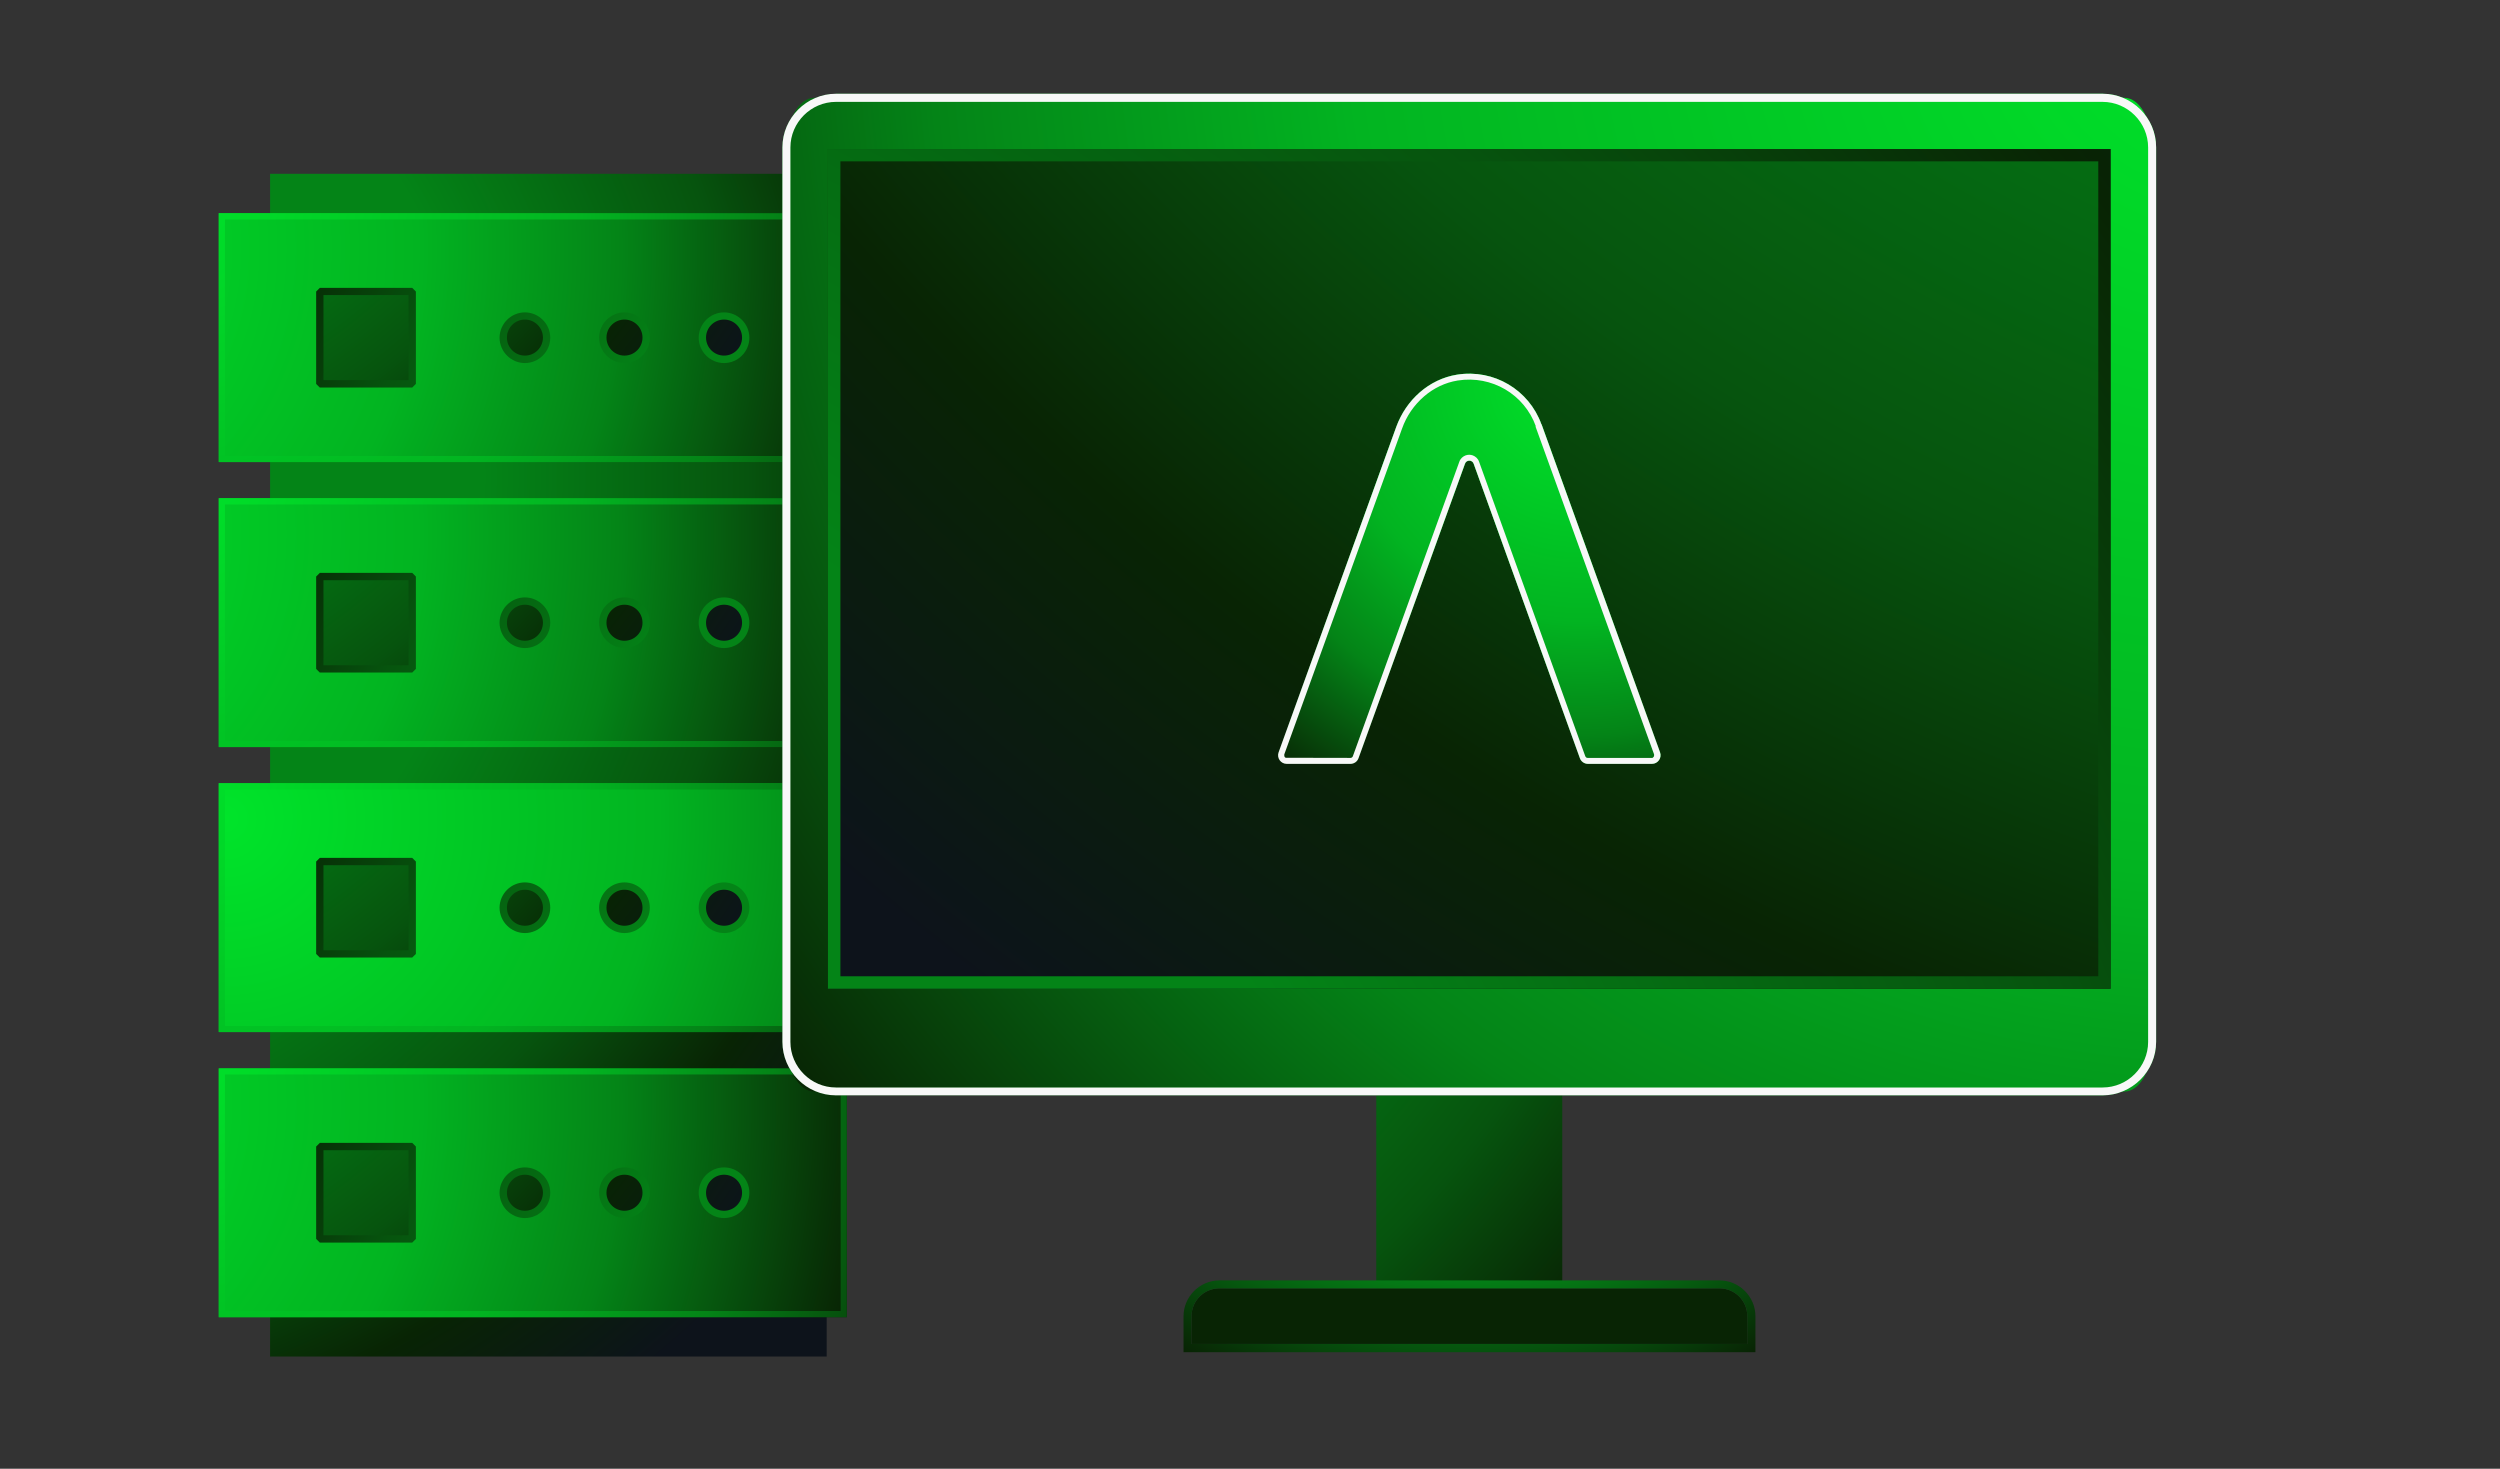 <svg width="80" height="47" viewBox="0 0 80 47" fill="none" xmlns="http://www.w3.org/2000/svg">
<rect x="0" y="0" width="80" height="47" fill="#333333" stroke="none"/>
<g clip-path="url(#clip0_20683_3620)">
<path d="M26.454 5.562H8.643V43.408H26.454V5.562Z" fill="url(#paint0_radial_20683_3620)"/>
<path d="M27.096 6.823H7V14.786H27.096V6.823Z" fill="url(#paint1_radial_20683_3620)"/>
<path fill-rule="evenodd" clip-rule="evenodd" d="M27.096 6.823H7V14.786H27.096V6.823ZM7.199 7.023H26.901V14.591H7.199V7.023Z" fill="url(#paint2_radial_20683_3620)"/>
<path fill-rule="evenodd" clip-rule="evenodd" d="M23.169 10.114C22.787 10.114 22.475 10.426 22.475 10.807C22.475 11.189 22.787 11.501 23.169 11.501C23.55 11.501 23.862 11.189 23.862 10.807C23.862 10.426 23.55 10.114 23.169 10.114ZM19.983 10.114C19.601 10.114 19.289 10.426 19.289 10.807C19.289 11.189 19.601 11.501 19.983 11.501C20.364 11.501 20.676 11.189 20.676 10.807C20.676 10.426 20.364 10.114 19.983 10.114ZM16.797 10.114C16.415 10.114 16.103 10.426 16.103 10.807C16.103 11.189 16.415 11.501 16.797 11.501C17.178 11.501 17.49 11.189 17.49 10.807C17.49 10.426 17.178 10.114 16.797 10.114ZM13.195 9.329H10.238V12.285H13.195V9.329Z" fill="url(#paint3_radial_20683_3620)"/>
<path fill-rule="evenodd" clip-rule="evenodd" d="M23.169 9.996C22.948 9.996 22.744 10.088 22.597 10.235C22.45 10.382 22.358 10.586 22.358 10.807C22.358 11.028 22.45 11.232 22.597 11.379C22.744 11.527 22.948 11.618 23.169 11.618C23.39 11.618 23.594 11.527 23.741 11.379C23.889 11.232 23.98 11.028 23.98 10.807C23.98 10.586 23.889 10.382 23.741 10.235C23.594 10.088 23.39 9.996 23.169 9.996ZM23.169 10.226C23.329 10.226 23.473 10.291 23.577 10.395C23.681 10.499 23.746 10.642 23.746 10.803C23.746 10.963 23.681 11.106 23.577 11.21C23.473 11.314 23.329 11.379 23.169 11.379C23.009 11.379 22.866 11.314 22.762 11.21C22.658 11.106 22.593 10.963 22.593 10.803C22.593 10.642 22.658 10.499 22.762 10.395C22.866 10.291 23.009 10.226 23.169 10.226ZM19.983 9.996C19.762 9.996 19.558 10.088 19.411 10.235C19.264 10.382 19.172 10.586 19.172 10.807C19.172 11.028 19.264 11.232 19.411 11.379C19.558 11.527 19.762 11.618 19.983 11.618C20.204 11.618 20.408 11.527 20.555 11.379C20.703 11.232 20.794 11.028 20.794 10.807C20.794 10.586 20.703 10.382 20.555 10.235C20.408 10.088 20.204 9.996 19.983 9.996ZM19.983 10.226C20.143 10.226 20.287 10.291 20.391 10.395C20.495 10.499 20.56 10.642 20.56 10.803C20.56 10.963 20.495 11.106 20.391 11.21C20.287 11.314 20.143 11.379 19.983 11.379C19.823 11.379 19.68 11.314 19.576 11.21C19.472 11.106 19.407 10.963 19.407 10.803C19.407 10.642 19.472 10.499 19.576 10.395C19.68 10.291 19.823 10.226 19.983 10.226ZM16.797 9.996C16.576 9.996 16.372 10.088 16.225 10.235C16.078 10.382 15.986 10.586 15.986 10.807C15.986 11.028 16.078 11.232 16.225 11.379C16.372 11.527 16.576 11.618 16.797 11.618C17.018 11.618 17.222 11.527 17.369 11.379C17.517 11.232 17.608 11.028 17.608 10.807C17.608 10.586 17.517 10.382 17.369 10.235C17.222 10.088 17.018 9.996 16.797 9.996ZM16.797 10.226C16.957 10.226 17.101 10.291 17.204 10.395C17.308 10.499 17.374 10.642 17.374 10.803C17.374 10.963 17.308 11.106 17.204 11.21C17.101 11.314 16.957 11.379 16.797 11.379C16.637 11.379 16.494 11.314 16.39 11.21C16.285 11.106 16.221 10.963 16.221 10.803C16.221 10.642 16.285 10.499 16.39 10.395C16.494 10.291 16.637 10.226 16.797 10.226ZM13.191 9.212H10.234L10.117 9.329V12.285L10.234 12.402H13.191L13.308 12.285V9.329L13.191 9.212ZM10.351 9.442H13.073V12.164H10.351V9.442Z" fill="url(#paint4_radial_20683_3620)"/>
<path d="M27.096 15.943H7V23.906H27.096V15.943Z" fill="url(#paint5_radial_20683_3620)"/>
<path fill-rule="evenodd" clip-rule="evenodd" d="M27.096 15.943H7V23.906H27.096V15.943ZM7.199 16.143H26.901V23.711H7.199V16.143Z" fill="url(#paint6_radial_20683_3620)"/>
<path fill-rule="evenodd" clip-rule="evenodd" d="M23.169 19.234C22.787 19.234 22.475 19.546 22.475 19.927C22.475 20.309 22.787 20.621 23.169 20.621C23.55 20.621 23.862 20.309 23.862 19.927C23.862 19.546 23.55 19.234 23.169 19.234ZM19.983 19.234C19.601 19.234 19.289 19.546 19.289 19.927C19.289 20.309 19.601 20.621 19.983 20.621C20.364 20.621 20.676 20.309 20.676 19.927C20.676 19.546 20.364 19.234 19.983 19.234ZM16.797 19.234C16.415 19.234 16.103 19.546 16.103 19.927C16.103 20.309 16.415 20.621 16.797 20.621C17.178 20.621 17.49 20.309 17.49 19.927C17.49 19.546 17.178 19.234 16.797 19.234ZM13.195 18.449H10.238V21.405H13.195V18.449Z" fill="url(#paint7_radial_20683_3620)"/>
<path fill-rule="evenodd" clip-rule="evenodd" d="M23.169 19.117C22.948 19.117 22.744 19.208 22.597 19.355C22.45 19.502 22.358 19.706 22.358 19.927C22.358 20.148 22.45 20.352 22.597 20.499C22.744 20.647 22.948 20.738 23.169 20.738C23.39 20.738 23.594 20.647 23.741 20.499C23.889 20.352 23.98 20.148 23.98 19.927C23.98 19.706 23.889 19.502 23.741 19.355C23.594 19.208 23.39 19.117 23.169 19.117ZM23.169 19.351C23.329 19.351 23.473 19.416 23.577 19.52C23.681 19.624 23.746 19.767 23.746 19.927C23.746 20.088 23.681 20.231 23.577 20.335C23.473 20.439 23.329 20.504 23.169 20.504C23.009 20.504 22.866 20.439 22.762 20.335C22.658 20.231 22.593 20.088 22.593 19.927C22.593 19.767 22.658 19.624 22.762 19.52C22.866 19.416 23.009 19.351 23.169 19.351ZM19.983 19.117C19.762 19.117 19.558 19.208 19.411 19.355C19.264 19.502 19.172 19.706 19.172 19.927C19.172 20.148 19.264 20.352 19.411 20.499C19.558 20.647 19.762 20.738 19.983 20.738C20.204 20.738 20.408 20.647 20.555 20.499C20.703 20.352 20.794 20.148 20.794 19.927C20.794 19.706 20.703 19.502 20.555 19.355C20.408 19.208 20.204 19.117 19.983 19.117ZM19.983 19.351C20.143 19.351 20.287 19.416 20.391 19.52C20.495 19.624 20.56 19.767 20.56 19.927C20.56 20.088 20.495 20.231 20.391 20.335C20.287 20.439 20.143 20.504 19.983 20.504C19.823 20.504 19.68 20.439 19.576 20.335C19.472 20.231 19.407 20.088 19.407 19.927C19.407 19.767 19.472 19.624 19.576 19.52C19.68 19.416 19.823 19.351 19.983 19.351ZM16.797 19.117C16.576 19.117 16.372 19.208 16.225 19.355C16.078 19.502 15.986 19.706 15.986 19.927C15.986 20.148 16.078 20.352 16.225 20.499C16.372 20.647 16.576 20.738 16.797 20.738C17.018 20.738 17.222 20.647 17.369 20.499C17.517 20.352 17.608 20.148 17.608 19.927C17.608 19.706 17.517 19.502 17.369 19.355C17.222 19.208 17.018 19.117 16.797 19.117ZM16.797 19.351C16.957 19.351 17.101 19.416 17.204 19.52C17.308 19.624 17.374 19.767 17.374 19.927C17.374 20.088 17.308 20.231 17.204 20.335C17.101 20.439 16.957 20.504 16.797 20.504C16.637 20.504 16.494 20.439 16.39 20.335C16.285 20.231 16.221 20.088 16.221 19.927C16.221 19.767 16.285 19.624 16.39 19.52C16.494 19.416 16.637 19.351 16.797 19.351ZM13.191 18.332H10.234L10.117 18.449V21.405L10.234 21.522H13.191L13.308 21.405V18.449L13.191 18.332ZM10.351 18.566H13.073V21.288H10.351V18.566Z" fill="url(#paint8_radial_20683_3620)"/>
<path d="M27.096 25.064H7V33.027H27.096V25.064Z" fill="url(#paint9_radial_20683_3620)"/>
<path fill-rule="evenodd" clip-rule="evenodd" d="M27.096 25.064H7V33.027H27.096V25.064ZM7.199 25.264H26.901V32.832H7.199V25.264Z" fill="url(#paint10_radial_20683_3620)"/>
<path fill-rule="evenodd" clip-rule="evenodd" d="M23.169 28.354C22.787 28.354 22.475 28.666 22.475 29.047C22.475 29.429 22.787 29.741 23.169 29.741C23.55 29.741 23.862 29.429 23.862 29.047C23.862 28.666 23.55 28.354 23.169 28.354ZM19.983 28.354C19.601 28.354 19.289 28.666 19.289 29.047C19.289 29.429 19.601 29.741 19.983 29.741C20.364 29.741 20.676 29.429 20.676 29.047C20.676 28.666 20.364 28.354 19.983 28.354ZM16.797 28.354C16.415 28.354 16.103 28.666 16.103 29.047C16.103 29.429 16.415 29.741 16.797 29.741C17.178 29.741 17.49 29.429 17.49 29.047C17.49 28.666 17.178 28.354 16.797 28.354ZM13.195 27.569H10.238V30.526H13.195V27.569Z" fill="url(#paint11_radial_20683_3620)"/>
<path fill-rule="evenodd" clip-rule="evenodd" d="M23.169 28.237C22.948 28.237 22.744 28.328 22.597 28.475C22.45 28.622 22.358 28.826 22.358 29.047C22.358 29.268 22.45 29.472 22.597 29.619C22.744 29.767 22.948 29.858 23.169 29.858C23.39 29.858 23.594 29.767 23.741 29.619C23.889 29.472 23.98 29.268 23.98 29.047C23.98 28.826 23.889 28.622 23.741 28.475C23.594 28.328 23.39 28.237 23.169 28.237ZM23.169 28.471C23.329 28.471 23.473 28.536 23.577 28.64C23.681 28.744 23.746 28.887 23.746 29.047C23.746 29.208 23.681 29.351 23.577 29.455C23.473 29.559 23.329 29.624 23.169 29.624C23.009 29.624 22.866 29.559 22.762 29.455C22.658 29.351 22.593 29.208 22.593 29.047C22.593 28.887 22.658 28.744 22.762 28.64C22.866 28.536 23.009 28.471 23.169 28.471ZM19.983 28.237C19.762 28.237 19.558 28.328 19.411 28.475C19.264 28.622 19.172 28.826 19.172 29.047C19.172 29.268 19.264 29.472 19.411 29.619C19.558 29.767 19.762 29.858 19.983 29.858C20.204 29.858 20.408 29.767 20.555 29.619C20.703 29.472 20.794 29.268 20.794 29.047C20.794 28.826 20.703 28.622 20.555 28.475C20.408 28.328 20.204 28.237 19.983 28.237ZM19.983 28.471C20.143 28.471 20.287 28.536 20.391 28.64C20.495 28.744 20.56 28.887 20.56 29.047C20.56 29.208 20.495 29.351 20.391 29.455C20.287 29.559 20.143 29.624 19.983 29.624C19.823 29.624 19.68 29.559 19.576 29.455C19.472 29.351 19.407 29.208 19.407 29.047C19.407 28.887 19.472 28.744 19.576 28.64C19.68 28.536 19.823 28.471 19.983 28.471ZM16.797 28.237C16.576 28.237 16.372 28.328 16.225 28.475C16.078 28.622 15.986 28.826 15.986 29.047C15.986 29.268 16.078 29.472 16.225 29.619C16.372 29.767 16.576 29.858 16.797 29.858C17.018 29.858 17.222 29.767 17.369 29.619C17.517 29.472 17.608 29.268 17.608 29.047C17.608 28.826 17.517 28.622 17.369 28.475C17.222 28.328 17.018 28.237 16.797 28.237ZM16.797 28.471C16.957 28.471 17.101 28.536 17.204 28.64C17.308 28.744 17.374 28.887 17.374 29.047C17.374 29.208 17.308 29.351 17.204 29.455C17.101 29.559 16.957 29.624 16.797 29.624C16.637 29.624 16.494 29.559 16.39 29.455C16.285 29.351 16.221 29.208 16.221 29.047C16.221 28.887 16.285 28.744 16.39 28.64C16.494 28.536 16.637 28.471 16.797 28.471ZM13.191 27.452H10.234L10.117 27.569V30.526L10.234 30.642H13.191L13.308 30.526V27.569L13.191 27.452ZM10.351 27.686H13.073V30.409H10.351V27.686Z" fill="url(#paint12_radial_20683_3620)"/>
<path d="M27.096 34.188H7V42.151H27.096V34.188Z" fill="url(#paint13_radial_20683_3620)"/>
<path fill-rule="evenodd" clip-rule="evenodd" d="M27.096 34.188H7V42.151H27.096V34.188ZM7.199 34.383H26.901V41.952H7.199V34.383Z" fill="url(#paint14_radial_20683_3620)"/>
<path fill-rule="evenodd" clip-rule="evenodd" d="M23.169 37.474C22.787 37.474 22.475 37.786 22.475 38.168C22.475 38.549 22.787 38.861 23.169 38.861C23.55 38.861 23.862 38.549 23.862 38.168C23.862 37.786 23.55 37.474 23.169 37.474ZM19.983 37.474C19.601 37.474 19.289 37.786 19.289 38.168C19.289 38.549 19.601 38.861 19.983 38.861C20.364 38.861 20.676 38.549 20.676 38.168C20.676 37.786 20.364 37.474 19.983 37.474ZM16.797 37.474C16.415 37.474 16.103 37.786 16.103 38.168C16.103 38.549 16.415 38.861 16.797 38.861C17.178 38.861 17.49 38.549 17.49 38.168C17.49 37.786 17.178 37.474 16.797 37.474ZM13.195 36.69H10.238V39.646H13.195V36.69Z" fill="url(#paint15_radial_20683_3620)"/>
<path fill-rule="evenodd" clip-rule="evenodd" d="M23.169 37.357C22.948 37.357 22.744 37.448 22.597 37.595C22.45 37.743 22.358 37.946 22.358 38.167C22.358 38.389 22.45 38.592 22.597 38.74C22.744 38.887 22.948 38.978 23.169 38.978C23.39 38.978 23.594 38.887 23.741 38.74C23.889 38.592 23.98 38.389 23.98 38.167C23.98 37.946 23.889 37.743 23.741 37.595C23.594 37.448 23.39 37.357 23.169 37.357ZM23.169 37.591C23.329 37.591 23.473 37.656 23.577 37.76C23.681 37.864 23.746 38.007 23.746 38.167C23.746 38.328 23.681 38.471 23.577 38.575C23.473 38.679 23.329 38.744 23.169 38.744C23.009 38.744 22.866 38.679 22.762 38.575C22.658 38.471 22.593 38.328 22.593 38.167C22.593 38.007 22.658 37.864 22.762 37.76C22.866 37.656 23.009 37.591 23.169 37.591ZM19.983 37.357C19.762 37.357 19.558 37.448 19.411 37.595C19.264 37.743 19.172 37.946 19.172 38.167C19.172 38.389 19.264 38.592 19.411 38.74C19.558 38.887 19.762 38.978 19.983 38.978C20.204 38.978 20.408 38.887 20.555 38.74C20.703 38.592 20.794 38.389 20.794 38.167C20.794 37.946 20.703 37.743 20.555 37.595C20.408 37.448 20.204 37.357 19.983 37.357ZM19.983 37.591C20.143 37.591 20.287 37.656 20.391 37.76C20.495 37.864 20.56 38.007 20.56 38.167C20.56 38.328 20.495 38.471 20.391 38.575C20.287 38.679 20.143 38.744 19.983 38.744C19.823 38.744 19.68 38.679 19.576 38.575C19.472 38.471 19.407 38.328 19.407 38.167C19.407 38.007 19.472 37.864 19.576 37.76C19.68 37.656 19.823 37.591 19.983 37.591ZM16.797 37.357C16.576 37.357 16.372 37.448 16.225 37.595C16.078 37.743 15.986 37.946 15.986 38.167C15.986 38.389 16.078 38.592 16.225 38.74C16.372 38.887 16.576 38.978 16.797 38.978C17.018 38.978 17.222 38.887 17.369 38.74C17.517 38.592 17.608 38.389 17.608 38.167C17.608 37.946 17.517 37.743 17.369 37.595C17.222 37.448 17.018 37.357 16.797 37.357ZM16.797 37.591C16.957 37.591 17.101 37.656 17.204 37.76C17.308 37.864 17.374 38.007 17.374 38.167C17.374 38.328 17.308 38.471 17.204 38.575C17.101 38.679 16.957 38.744 16.797 38.744C16.637 38.744 16.494 38.679 16.39 38.575C16.285 38.471 16.221 38.328 16.221 38.167C16.221 38.007 16.285 37.864 16.39 37.76C16.494 37.656 16.637 37.591 16.797 37.591ZM13.191 36.572H10.234L10.117 36.689V39.646L10.234 39.763H13.191L13.308 39.646V36.689L13.191 36.572ZM10.351 36.806H13.073V39.529H10.351V36.806Z" fill="url(#paint16_radial_20683_3620)"/>
<path fill-rule="evenodd" clip-rule="evenodd" d="M26.053 3.13H67.983C68.473 3.13 68.871 3.841 68.871 4.716V33.343C68.871 34.219 68.473 34.93 67.983 34.93H26.053C25.563 34.93 25.164 34.219 25.164 33.343V4.716C25.164 3.841 25.563 3.13 26.053 3.13Z" fill="url(#paint17_radial_20683_3620)"/>
<path fill-rule="evenodd" clip-rule="evenodd" d="M26.749 3H67.284C67.756 3 68.185 3.195 68.493 3.503C68.805 3.815 68.996 4.244 68.996 4.712V33.339C68.996 33.811 68.801 34.241 68.493 34.548C68.185 34.856 67.752 35.051 67.284 35.051H26.749C26.277 35.051 25.848 34.856 25.54 34.548C25.228 34.236 25.037 33.807 25.037 33.339V4.717C25.037 4.244 25.232 3.815 25.54 3.507C25.852 3.195 26.281 3.004 26.749 3.004V3ZM67.288 3.26H26.749C26.351 3.26 25.986 3.425 25.722 3.689C25.458 3.954 25.293 4.318 25.293 4.717V33.343C25.293 33.742 25.458 34.106 25.722 34.371C25.986 34.635 26.351 34.8 26.749 34.8H67.284C67.682 34.8 68.051 34.635 68.311 34.371C68.575 34.106 68.74 33.742 68.74 33.343V4.717C68.74 4.318 68.575 3.954 68.311 3.689C68.047 3.425 67.682 3.26 67.284 3.26H67.288Z" fill="url(#paint18_radial_20683_3620)"/>
<path d="M67.54 4.769H26.494V31.64H67.54V4.769Z" fill="url(#paint19_radial_20683_3620)"/>
<path fill-rule="evenodd" clip-rule="evenodd" d="M26.494 4.769H67.54V31.64H26.494V4.769ZM67.145 5.163H26.893V31.241H67.145V5.163Z" fill="url(#paint20_radial_20683_3620)"/>
<path d="M49.993 35.056H44.041V41.228H49.993V35.056Z" fill="url(#paint21_radial_20683_3620)"/>
<path fill-rule="evenodd" clip-rule="evenodd" d="M39.017 41.228H55.026C55.516 41.228 55.914 41.627 55.914 42.117V43.006H38.129V42.117C38.129 41.627 38.528 41.228 39.017 41.228Z" fill="url(#paint22_radial_20683_3620)"/>
<path fill-rule="evenodd" clip-rule="evenodd" d="M39.017 40.973H55.026C55.342 40.973 55.628 41.103 55.836 41.311C56.044 41.519 56.174 41.805 56.174 42.121V43.27H37.873V42.121C37.873 41.805 38.003 41.519 38.211 41.311C38.419 41.103 38.705 40.973 39.022 40.973H39.017ZM39.017 41.228H55.026C55.516 41.228 55.914 41.627 55.914 42.117V43.006H38.129V42.117C38.129 41.627 38.528 41.228 39.017 41.228Z" fill="url(#paint23_radial_20683_3620)"/>
<g style="mix-blend-mode:soft-light">
<path fill-rule="evenodd" clip-rule="evenodd" d="M26.749 3H67.284C67.756 3 68.185 3.195 68.493 3.503C68.805 3.815 68.996 4.244 68.996 4.712V33.339C68.996 33.811 68.801 34.241 68.493 34.548C68.185 34.856 67.752 35.051 67.284 35.051H26.749C26.277 35.051 25.848 34.856 25.54 34.548C25.228 34.236 25.037 33.807 25.037 33.339V4.717C25.037 4.244 25.232 3.815 25.54 3.507C25.852 3.195 26.281 3 26.749 3ZM67.288 3.26H26.749C26.351 3.26 25.986 3.425 25.722 3.689C25.458 3.954 25.293 4.318 25.293 4.717V33.343C25.293 33.742 25.458 34.106 25.722 34.371C25.986 34.635 26.351 34.8 26.749 34.8H67.284C67.682 34.8 68.051 34.635 68.311 34.371C68.575 34.106 68.74 33.742 68.74 33.343V4.717C68.74 4.318 68.575 3.954 68.311 3.689C68.047 3.425 67.682 3.26 67.284 3.26H67.288Z" fill="#F8F8F8"/>
</g>
<path fill-rule="evenodd" clip-rule="evenodd" d="M49.324 13.576C48.93 12.48 47.807 11.799 46.62 11.99C45.722 12.133 44.994 12.8 44.682 13.655L40.915 24.075C40.85 24.253 40.984 24.444 41.175 24.444H43.212C43.33 24.444 43.434 24.37 43.472 24.262L46.88 14.838C46.927 14.708 47.109 14.708 47.157 14.838L50.556 24.262C50.594 24.37 50.699 24.444 50.816 24.444H52.862C53.052 24.444 53.187 24.253 53.122 24.075L49.329 13.576H49.324Z" fill="url(#paint24_radial_20683_3620)"/>
<path fill-rule="evenodd" clip-rule="evenodd" d="M49.147 13.642C48.965 13.134 48.609 12.718 48.163 12.458C47.725 12.202 47.196 12.09 46.65 12.176C46.242 12.241 45.874 12.423 45.571 12.684C45.254 12.957 45.007 13.312 44.864 13.72L41.097 24.14V24.171C41.097 24.171 41.097 24.205 41.106 24.218C41.114 24.231 41.127 24.244 41.145 24.249H41.175L43.212 24.253C43.23 24.253 43.247 24.249 43.26 24.24C43.273 24.231 43.286 24.214 43.291 24.201L46.698 14.777C46.732 14.673 46.81 14.608 46.897 14.573C46.936 14.56 46.975 14.552 47.014 14.552C47.053 14.552 47.092 14.56 47.131 14.573C47.218 14.608 47.296 14.673 47.331 14.777L50.729 24.201C50.729 24.201 50.746 24.231 50.759 24.24C50.772 24.249 50.79 24.253 50.807 24.253H52.879C52.879 24.253 52.909 24.231 52.918 24.218C52.927 24.205 52.931 24.188 52.931 24.171V24.14L49.134 13.642H49.147ZM49.324 13.576C48.93 12.48 47.807 11.799 46.62 11.99C45.722 12.137 44.994 12.8 44.682 13.655L40.915 24.075C40.85 24.253 40.984 24.444 41.175 24.444H43.212C43.33 24.444 43.434 24.37 43.472 24.262L46.88 14.838C46.927 14.708 47.109 14.708 47.157 14.838L50.556 24.262C50.594 24.37 50.699 24.444 50.816 24.444H52.862C53.052 24.444 53.187 24.253 53.122 24.075L49.329 13.576H49.324Z" fill="url(#paint25_radial_20683_3620)"/>
<g style="mix-blend-mode:soft-light">
<path fill-rule="evenodd" clip-rule="evenodd" d="M49.147 13.642C48.965 13.134 48.609 12.718 48.163 12.458C47.725 12.202 47.196 12.09 46.65 12.176C46.242 12.241 45.874 12.423 45.571 12.684C45.254 12.957 45.007 13.312 44.864 13.72L41.097 24.14V24.171C41.097 24.171 41.097 24.205 41.106 24.218C41.114 24.231 41.127 24.244 41.145 24.249H41.175L43.212 24.253C43.23 24.253 43.247 24.249 43.26 24.24C43.273 24.231 43.286 24.214 43.291 24.201L46.698 14.777C46.732 14.673 46.81 14.608 46.897 14.573C46.936 14.56 46.975 14.552 47.014 14.552C47.053 14.552 47.092 14.56 47.131 14.573C47.218 14.608 47.296 14.673 47.331 14.777L50.729 24.201C50.729 24.201 50.746 24.231 50.759 24.24C50.772 24.249 50.79 24.253 50.807 24.253H52.879C52.879 24.253 52.909 24.231 52.918 24.218C52.927 24.205 52.931 24.188 52.931 24.171V24.14L49.134 13.642H49.147ZM49.324 13.576C48.93 12.48 47.807 11.799 46.62 11.99C45.722 12.137 44.994 12.8 44.682 13.655L40.915 24.075C40.85 24.253 40.984 24.444 41.175 24.444H43.212C43.33 24.444 43.434 24.37 43.472 24.262L46.88 14.838C46.927 14.708 47.109 14.708 47.157 14.838L50.556 24.262C50.594 24.37 50.699 24.444 50.816 24.444H52.862C53.052 24.444 53.187 24.253 53.122 24.075L49.329 13.576H49.324Z" fill="#F8F8F8"/>
</g>
</g>
<defs>
<radialGradient id="paint0_radial_20683_3620" cx="0" cy="0" r="1" gradientUnits="userSpaceOnUse" gradientTransform="translate(-2.727 15.189) scale(37.062)">
<stop stop-color="#048417"/>
<stop offset="0.49" stop-color="#048417"/>
<stop offset="0.72" stop-color="#06540E"/>
<stop offset="0.86" stop-color="#082404"/>
<stop offset="1" stop-color="#0D131B"/>
</radialGradient>
<radialGradient id="paint1_radial_20683_3620" cx="0" cy="0" r="1" gradientUnits="userSpaceOnUse" gradientTransform="translate(-0.486 7.968) scale(28.28 28.28)">
<stop stop-color="#00E42A"/>
<stop offset="0.49" stop-color="#02B421"/>
<stop offset="0.72" stop-color="#048417"/>
<stop offset="0.86" stop-color="#06540E"/>
<stop offset="1" stop-color="#082404"/>
</radialGradient>
<radialGradient id="paint2_radial_20683_3620" cx="0" cy="0" r="1" gradientUnits="userSpaceOnUse" gradientTransform="translate(5.656 5.896) scale(26.485 26.485)">
<stop stop-color="#00E42A"/>
<stop offset="0.49" stop-color="#02B421"/>
<stop offset="0.72" stop-color="#048417"/>
<stop offset="0.86" stop-color="#06540E"/>
<stop offset="1" stop-color="#082404"/>
</radialGradient>
<radialGradient id="paint3_radial_20683_3620" cx="0" cy="0" r="1" gradientUnits="userSpaceOnUse" gradientTransform="translate(-1.08 -5.4) scale(30.161)">
<stop stop-color="#048417"/>
<stop offset="0.49" stop-color="#048417"/>
<stop offset="0.72" stop-color="#06540E"/>
<stop offset="0.86" stop-color="#082404"/>
<stop offset="1" stop-color="#0D131B"/>
</radialGradient>
<radialGradient id="paint4_radial_20683_3620" cx="0" cy="0" r="1" gradientUnits="userSpaceOnUse" gradientTransform="translate(33.785 21.358) scale(32.259 32.259)">
<stop stop-color="#048417"/>
<stop offset="0.49" stop-color="#048417"/>
<stop offset="0.72" stop-color="#06540E"/>
<stop offset="0.86" stop-color="#082404"/>
<stop offset="1" stop-color="#0D131B"/>
</radialGradient>
<radialGradient id="paint5_radial_20683_3620" cx="0" cy="0" r="1" gradientUnits="userSpaceOnUse" gradientTransform="translate(-0.486 17.088) scale(28.28 28.28)">
<stop stop-color="#00E42A"/>
<stop offset="0.49" stop-color="#02B421"/>
<stop offset="0.72" stop-color="#048417"/>
<stop offset="0.86" stop-color="#06540E"/>
<stop offset="1" stop-color="#082404"/>
</radialGradient>
<radialGradient id="paint6_radial_20683_3620" cx="0" cy="0" r="1" gradientUnits="userSpaceOnUse" gradientTransform="translate(5.656 15.016) scale(26.485 26.485)">
<stop stop-color="#00E42A"/>
<stop offset="0.49" stop-color="#02B421"/>
<stop offset="0.72" stop-color="#048417"/>
<stop offset="0.86" stop-color="#06540E"/>
<stop offset="1" stop-color="#082404"/>
</radialGradient>
<radialGradient id="paint7_radial_20683_3620" cx="0" cy="0" r="1" gradientUnits="userSpaceOnUse" gradientTransform="translate(-1.08 3.724) scale(30.161)">
<stop stop-color="#048417"/>
<stop offset="0.49" stop-color="#048417"/>
<stop offset="0.72" stop-color="#06540E"/>
<stop offset="0.86" stop-color="#082404"/>
<stop offset="1" stop-color="#0D131B"/>
</radialGradient>
<radialGradient id="paint8_radial_20683_3620" cx="0" cy="0" r="1" gradientUnits="userSpaceOnUse" gradientTransform="translate(33.785 30.478) scale(32.259 32.259)">
<stop stop-color="#048417"/>
<stop offset="0.49" stop-color="#048417"/>
<stop offset="0.72" stop-color="#06540E"/>
<stop offset="0.86" stop-color="#082404"/>
<stop offset="1" stop-color="#0D131B"/>
</radialGradient>
<radialGradient id="paint9_radial_20683_3620" cx="0" cy="0" r="1" gradientUnits="userSpaceOnUse" gradientTransform="translate(7.217 26.209) scale(28.28 28.28)">
<stop stop-color="#00E42A"/>
<stop offset="0.49" stop-color="#02B421"/>
<stop offset="0.72" stop-color="#048417"/>
<stop offset="0.86" stop-color="#06540E"/>
<stop offset="1" stop-color="#082404"/>
</radialGradient>
<radialGradient id="paint10_radial_20683_3620" cx="0" cy="0" r="1" gradientUnits="userSpaceOnUse" gradientTransform="translate(5.656 24.137) scale(26.485 26.485)">
<stop stop-color="#00E42A"/>
<stop offset="0.49" stop-color="#02B421"/>
<stop offset="0.72" stop-color="#048417"/>
<stop offset="0.86" stop-color="#06540E"/>
<stop offset="1" stop-color="#082404"/>
</radialGradient>
<radialGradient id="paint11_radial_20683_3620" cx="0" cy="0" r="1" gradientUnits="userSpaceOnUse" gradientTransform="translate(-1.08 12.844) scale(30.161)">
<stop stop-color="#048417"/>
<stop offset="0.49" stop-color="#048417"/>
<stop offset="0.72" stop-color="#06540E"/>
<stop offset="0.86" stop-color="#082404"/>
<stop offset="1" stop-color="#0D131B"/>
</radialGradient>
<radialGradient id="paint12_radial_20683_3620" cx="0" cy="0" r="1" gradientUnits="userSpaceOnUse" gradientTransform="translate(33.785 39.598) scale(32.259 32.259)">
<stop stop-color="#048417"/>
<stop offset="0.49" stop-color="#048417"/>
<stop offset="0.72" stop-color="#06540E"/>
<stop offset="0.86" stop-color="#082404"/>
<stop offset="1" stop-color="#0D131B"/>
</radialGradient>
<radialGradient id="paint13_radial_20683_3620" cx="0" cy="0" r="1" gradientUnits="userSpaceOnUse" gradientTransform="translate(-0.486 35.333) scale(28.28 28.28)">
<stop stop-color="#00E42A"/>
<stop offset="0.49" stop-color="#02B421"/>
<stop offset="0.72" stop-color="#048417"/>
<stop offset="0.86" stop-color="#06540E"/>
<stop offset="1" stop-color="#082404"/>
</radialGradient>
<radialGradient id="paint14_radial_20683_3620" cx="0" cy="0" r="1" gradientUnits="userSpaceOnUse" gradientTransform="translate(5.656 33.261) scale(26.485 26.485)">
<stop stop-color="#00E42A"/>
<stop offset="0.49" stop-color="#02B421"/>
<stop offset="0.72" stop-color="#048417"/>
<stop offset="0.86" stop-color="#06540E"/>
<stop offset="1" stop-color="#082404"/>
</radialGradient>
<radialGradient id="paint15_radial_20683_3620" cx="0" cy="0" r="1" gradientUnits="userSpaceOnUse" gradientTransform="translate(-1.08 21.964) scale(30.161)">
<stop stop-color="#048417"/>
<stop offset="0.49" stop-color="#048417"/>
<stop offset="0.72" stop-color="#06540E"/>
<stop offset="0.86" stop-color="#082404"/>
<stop offset="1" stop-color="#0D131B"/>
</radialGradient>
<radialGradient id="paint16_radial_20683_3620" cx="0" cy="0" r="1" gradientUnits="userSpaceOnUse" gradientTransform="translate(33.785 48.718) scale(32.259 32.259)">
<stop stop-color="#048417"/>
<stop offset="0.49" stop-color="#048417"/>
<stop offset="0.72" stop-color="#06540E"/>
<stop offset="0.86" stop-color="#082404"/>
<stop offset="1" stop-color="#0D131B"/>
</radialGradient>
<radialGradient id="paint17_radial_20683_3620" cx="0" cy="0" r="1" gradientUnits="userSpaceOnUse" gradientTransform="translate(71.689 -0.559) scale(58.337 58.337)">
<stop stop-color="#00E42A"/>
<stop offset="0.49" stop-color="#02B421"/>
<stop offset="0.72" stop-color="#048417"/>
<stop offset="0.86" stop-color="#06540E"/>
<stop offset="1" stop-color="#082404"/>
</radialGradient>
<radialGradient id="paint18_radial_20683_3620" cx="0" cy="0" r="1" gradientUnits="userSpaceOnUse" gradientTransform="translate(73.751 -1.075) scale(68.259 68.259)">
<stop stop-color="#00E42A"/>
<stop offset="0.49" stop-color="#02B421"/>
<stop offset="0.72" stop-color="#048417"/>
<stop offset="0.86" stop-color="#06540E"/>
<stop offset="1" stop-color="#082404"/>
</radialGradient>
<radialGradient id="paint19_radial_20683_3620" cx="0" cy="0" r="1" gradientUnits="userSpaceOnUse" gradientTransform="translate(94.71 -51.072) scale(103.96 103.96)">
<stop stop-color="#048417"/>
<stop offset="0.49" stop-color="#048417"/>
<stop offset="0.72" stop-color="#06540E"/>
<stop offset="0.86" stop-color="#082404"/>
<stop offset="1" stop-color="#0D131B"/>
</radialGradient>
<radialGradient id="paint20_radial_20683_3620" cx="0" cy="0" r="1" gradientUnits="userSpaceOnUse" gradientTransform="translate(-1.586 59.746) scale(101.845 101.845)">
<stop stop-color="#048417"/>
<stop offset="0.49" stop-color="#048417"/>
<stop offset="0.72" stop-color="#06540E"/>
<stop offset="0.86" stop-color="#082404"/>
<stop offset="1" stop-color="#0D131B"/>
</radialGradient>
<radialGradient id="paint21_radial_20683_3620" cx="0" cy="0" r="1" gradientUnits="userSpaceOnUse" gradientTransform="translate(23.754 18.51) scale(40.933 40.933)">
<stop stop-color="#048417"/>
<stop offset="0.49" stop-color="#048417"/>
<stop offset="0.72" stop-color="#06540E"/>
<stop offset="0.86" stop-color="#082404"/>
<stop offset="1" stop-color="#0D131B"/>
</radialGradient>
<radialGradient id="paint22_radial_20683_3620" cx="0" cy="0" r="1" gradientUnits="userSpaceOnUse" gradientTransform="translate(38.673 21.294) rotate(90) scale(12.551 12.551)">
<stop stop-color="#00E42A"/>
<stop offset="0.49" stop-color="#02B421"/>
<stop offset="0.72" stop-color="#048417"/>
<stop offset="0.86" stop-color="#06540E"/>
<stop offset="1" stop-color="#082404"/>
</radialGradient>
<radialGradient id="paint23_radial_20683_3620" cx="0" cy="0" r="1" gradientUnits="userSpaceOnUse" gradientTransform="translate(47.019 27.669) scale(18.024 18.024)">
<stop stop-color="#00E42A"/>
<stop offset="0.49" stop-color="#02B421"/>
<stop offset="0.72" stop-color="#048417"/>
<stop offset="0.86" stop-color="#06540E"/>
<stop offset="1" stop-color="#082404"/>
</radialGradient>
<radialGradient id="paint24_radial_20683_3620" cx="0" cy="0" r="1" gradientUnits="userSpaceOnUse" gradientTransform="translate(50.642 12.068) scale(15.917)">
<stop stop-color="#00E42A"/>
<stop offset="0.49" stop-color="#02B421"/>
<stop offset="0.72" stop-color="#048417"/>
<stop offset="0.86" stop-color="#06540E"/>
<stop offset="1" stop-color="#082404"/>
</radialGradient>
<radialGradient id="paint25_radial_20683_3620" cx="0" cy="0" r="1" gradientUnits="userSpaceOnUse" gradientTransform="translate(52.636 11.175) scale(18.891 18.891)">
<stop stop-color="#00E42A"/>
<stop offset="0.49" stop-color="#02B421"/>
<stop offset="0.72" stop-color="#048417"/>
<stop offset="0.86" stop-color="#06540E"/>
<stop offset="1" stop-color="#082404"/>
</radialGradient>
<clipPath id="clip0_20683_3620">
<rect width="62" height="40.409" fill="white" transform="translate(7 3)"/>
</clipPath>
</defs>
</svg>
